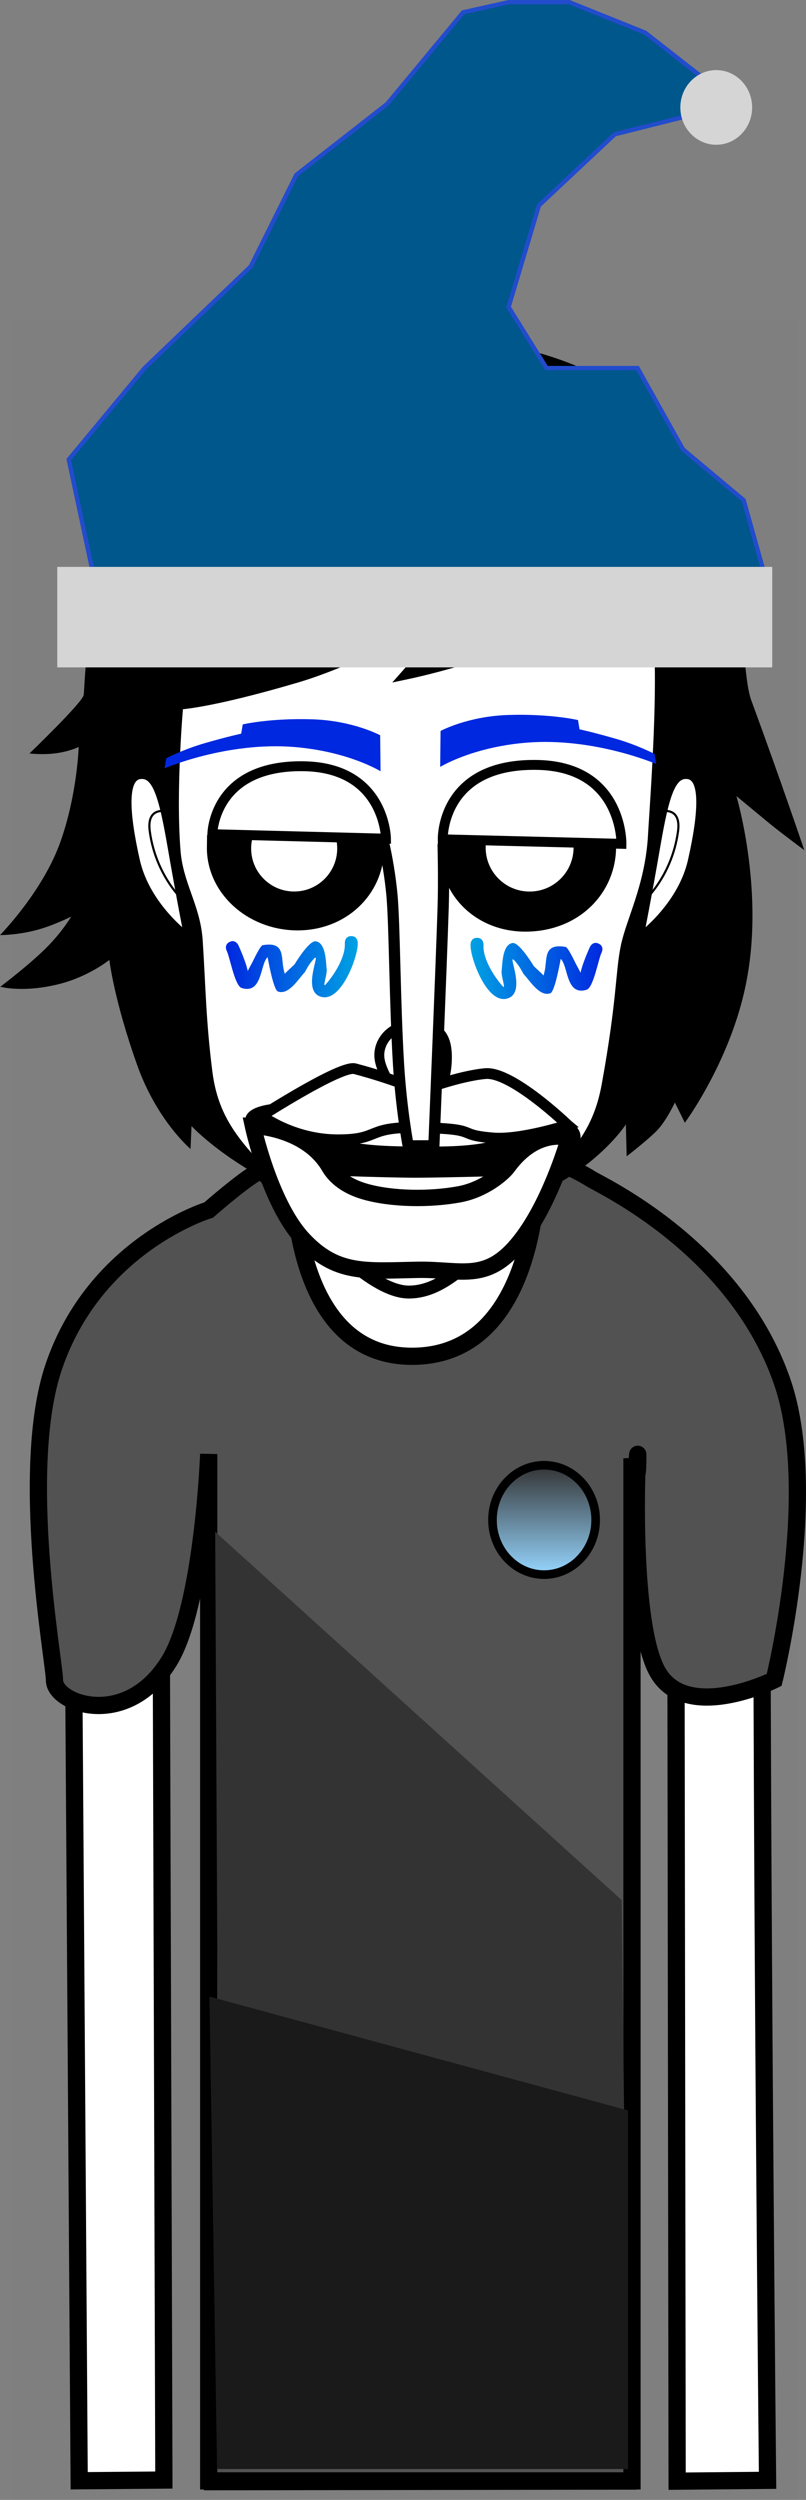 <svg version="1.1" xmlns="http://www.w3.org/2000/svg" xmlns:xlink="http://www.w3.org/1999/xlink" width="93.567" height="290.196" viewBox="0,0,93.567,290.196"><rect x="0" y="0" width="93.567" height="290.196" fill="#808080" stroke="none"/><defs><linearGradient x1="218.579" y1="128.636" x2="233.883" y2="128.636" gradientUnits="userSpaceOnUse" id="color-1"><stop offset="0" stop-color="#0028e0"/><stop offset="1" stop-color="#00a1e3"/></linearGradient><linearGradient x1="246.979" y1="128.836" x2="262.283" y2="128.836" gradientUnits="userSpaceOnUse" id="color-2"><stop offset="0" stop-color="#00a1e3"/><stop offset="1" stop-color="#0028e0"/></linearGradient><linearGradient x1="255.513" y1="186.507" x2="255.513" y2="199.203" gradientUnits="userSpaceOnUse" id="color-3"><stop offset="0" stop-color="#333333"/><stop offset="1" stop-color="#96d6ff"/></linearGradient></defs><g transform="translate(-192.353,-16.417)"><g data-paper-data="{&quot;isPaintingLayer&quot;:true}" fill-rule="nonzero" stroke-linejoin="miter" stroke-miterlimit="10" stroke-dasharray="" stroke-dashoffset="0" style="mix-blend-mode: normal"><path d="M193.742,306.613v-253.225h91.182v253.225z" fill-opacity="0.01" fill="#000000" stroke="none" stroke-width="0" stroke-linecap="butt"/><path d="M201.545,304.392c0,0 -0.635,-94.384 -0.793,-118.012c-0.055,-8.153 8.187,-36.761 40.202,-36.921c31.602,-0.158 39.857,29.487 39.849,36.897c-0.077,46.243 0.654,117.986 0.654,117.986l-10.497,0.096l-0.159,-114.843c0,0 0.075,-3.099 -2.816,-3.154c-3.434,-0.065 -2.945,3.116 -2.945,3.116l0.205,114.87l-48.214,0.072l-0.305,-115.233c0,0 0.279,-2.919 -2.886,-2.934c-3.111,-0.015 -2.816,2.909 -2.816,2.909l0.353,115.067z" fill="#ffffff" stroke="#000000" stroke-width="2" stroke-linecap="butt"/><path d="M256.142,200.334c-0.571,0 -1.034,-0.463 -1.034,-1.034c0,-0.571 0.463,-1.034 1.034,-1.034c0.571,0 1.034,0.463 1.034,1.034c0,0.571 -0.463,1.034 -1.034,1.034z" fill="#000000" stroke="none" stroke-width="1.5" stroke-linecap="butt"/><path d="M250.883,204.569c-4.463,-0.314 -6.552,-1.794 -6.17,-2.58c0.118,-0.242 2.846,1.064 6.97,1.305c6.409,0.375 8.51,-0.632 8.51,-0.632v1.346c0,0 -2.413,1.047 -9.311,0.561z" fill="#000000" stroke="#000000" stroke-width="0" stroke-linecap="butt"/><path d="M223.07,199.3c0,-0.571 0.463,-1.034 1.034,-1.034c0.571,0 1.034,0.463 1.034,1.034c0,0.571 -0.463,1.034 -1.034,1.034c-0.571,0 -1.034,-0.463 -1.034,-1.034z" fill="#000000" stroke="none" stroke-width="1.5" stroke-linecap="butt"/><path d="M229.364,204.569c-6.897,0.486 -9.311,-0.561 -9.311,-0.561v-1.346c0,0 2.101,1.007 8.51,0.632c4.124,-0.241 6.853,-1.547 6.97,-1.305c0.383,0.786 -1.706,2.266 -6.17,2.58z" fill="#000000" stroke="#000000" stroke-width="0" stroke-linecap="butt"/><path d="M240.644,261.121c-0.819,0 -1.483,-0.664 -1.483,-1.483c0,-0.819 0.664,-1.483 1.483,-1.483c0.819,0 1.483,0.664 1.483,1.483c0,0.819 -0.664,1.483 -1.483,1.483z" data-paper-data="{&quot;index&quot;:null}" fill="#000000" stroke="none" stroke-width="1.5" stroke-linecap="butt"/><path d="M216.581,304.406v-119.201c0,0 -0.659,17.631 -4.585,24.036c-4.914,8.02 -13.318,4.961 -13.318,2.232c0,-2.057 -4.149,-24.419 -0.085,-36.399c4.822,-14.212 17.987,-18.196 17.987,-18.196c0,0 2.673,-2.353 4.656,-3.748c1.983,-1.395 5.172,-2.804 5.172,-2.804c0,0 -1.319,23.602 13.842,23.532c15.435,-0.072 14.549,-23.532 14.549,-23.532c0,0 3.913,1.52 6.166,2.947c1.229,0.778 16.772,7.958 22.166,23.46c4.496,12.92 -0.906,34.69 -0.906,34.69c0,0 -10.432,5.194 -13.679,-1.196c-3.232,-6.36 -2.15,-27.181 -2.15,-24.803c0,4.842 -0.678,0.286 -0.678,0.286v118.697z" fill="#525252" stroke="#000000" stroke-width="2" stroke-linecap="butt"/><path d="M195.775,103.88c0,0 6.163,-5.922 6.292,-6.788c0.337,-2.271 -0.168,-40.173 35.968,-41.574c44.636,-0.914 39.015,35.349 41.531,42.19c3.45,9.381 6.157,17.4 6.157,17.4c0,0 -2.767,-2.054 -4.08,-3.134c-1.224,-1.008 -3.801,-3.146 -3.801,-3.146c0,0 3.091,10.348 1.311,20.695c-1.562,9.481 -7.298,17.225 -7.298,17.225l-1.155,-2.347c0,0 -1.023,2.198 -2.16,3.333c-1.137,1.135 -3.439,2.913 -3.439,2.913l-0.092,-3.704c0,0 -7.06,11.018 -24.351,10.872c-16.306,-0.255 -26.072,-10.675 -26.072,-10.675l-0.116,2.655c0,0 -3.895,-3.293 -6.181,-9.708c-2.725,-7.646 -3.239,-12.243 -3.239,-12.243c0,0 -2.339,1.899 -5.717,2.774c-4.233,1.097 -6.947,0.345 -6.947,0.345c0,0 3.608,-2.717 5.584,-4.77c1.76,-1.828 2.647,-3.377 2.647,-3.377c0,0 -2.108,1.085 -4.233,1.618c-2.217,0.556 -4.03,0.531 -4.03,0.531c0,0 4.975,-5.037 7.031,-10.874c1.941,-5.511 2.1,-10.957 2.1,-10.957c0,0 -1.362,0.662 -3.33,0.795c-1.248,0.085 -2.378,-0.049 -2.378,-0.049z" fill="#000000" stroke="none" stroke-width="1.5" stroke-linecap="butt"/><path d="M212.561,115.202c-0.577,-7.293 0.335,-17.154 0.335,-17.154c0,0 3.411,-0.041 13.914,-3.144c8.07,-2.384 20.547,-9.487 20.547,-9.487c0,0 -2.16,3.005 -3.408,4.46c-1.327,1.547 -3.993,4.563 -3.993,4.563c0,0 7.838,-1.668 14.675,-4.729c8.568,-3.536 10.593,-6.053 12.95,-4.593c2.783,1.724 1.03,23.183 0.718,28.741c-0.422,5.669 -2.533,9.5 -3.15,12.521c-0.617,3.021 -0.41,6.137 -2.206,16.04c-1.121,6.18 -4.162,8.925 -10.019,14.661c-5.858,5.736 -9.054,9.253 -13.014,9.322c-3.811,0.066 -8.936,-5.1 -13.935,-10.382c-5.324,-5.625 -8.875,-8.477 -9.716,-15.14c-0.757,-6 -0.777,-9.909 -1.123,-15.248c-0.253,-3.903 -2.261,-6.445 -2.576,-10.428z" fill="#ffffff" stroke="#000000" stroke-width="1.5" stroke-linecap="butt"/><path d="M259.631,101.081c0,0 1.524,0.318 4.256,1.11c2.495,0.724 4.449,1.744 4.449,1.744l0.195,1.17c0,0 -7.25,-3.13 -15.116,-2.471c-6.29,0.527 -9.963,2.812 -9.963,2.812l0.046,-4.177c0,0 3.127,-1.704 7.864,-1.856c4.904,-0.157 8.091,0.591 8.091,0.591z" data-paper-data="{&quot;index&quot;:null}" fill="#0028e0" stroke="none" stroke-width="1.5" stroke-linecap="butt"/><path d="M240.193,144.629c-1.034,0 -3.538,-3.26 -3.787,-5.364c-0.222,-1.882 1.315,-3.828 3.787,-3.828c2.472,0 4.202,0.491 4.03,4.189c-0.146,3.138 -1.558,5.003 -4.03,5.003z" fill="#ffffff" stroke="#000000" stroke-width="1.15" stroke-linecap="butt"/><path d="M214.261,125.325c0,0 -4.932,-3.517 -6.164,-8.975c-1.296,-5.743 -1.461,-9.733 0.48,-9.992c1.941,-0.259 2.703,2.377 3.733,8.356c1.029,5.979 1.951,10.611 1.951,10.611z" data-paper-data="{&quot;index&quot;:null}" fill="#ffffff" stroke="#000000" stroke-width="1" stroke-linecap="butt"/><path d="M214.058,121.377c0,0 -3.564,-2.923 -4.318,-8.451c-0.421,-3.083 2.157,-2.28 2.157,-2.28" fill="none" stroke="#000000" stroke-width="0.25" stroke-linecap="round"/><path d="M217.072,114.721c0.071,-4.892 4.838,-8.936 10.211,-8.858c5.373,0.078 9.027,4.248 8.956,9.14c-0.071,4.892 -4.124,8.794 -9.497,8.716c-5.373,-0.078 -9.742,-4.107 -9.671,-8.999z" fill="#000000" stroke="#000000" stroke-width="1.4" stroke-linecap="butt"/><path d="M221.509,114.839c0.04,-2.758 2.309,-4.962 5.067,-4.922c2.758,0.04 4.962,2.309 4.922,5.067c-0.04,2.758 -2.309,4.962 -5.067,4.922c-2.758,-0.04 -4.962,-2.309 -4.922,-5.067z" fill="#ffffff" stroke="none" stroke-width="1.5" stroke-linecap="butt"/><path d="M244.128,114.722c0.204,-4.888 4.453,-8.858 9.77,-8.858c5.318,0 9.275,3.966 9.275,8.858c0,4.892 -3.886,9.071 -9.7,9.142c-5.53,0.067 -9.558,-4.037 -9.345,-9.142z" fill="#000000" stroke="#000000" stroke-width="1.4" stroke-linecap="butt"/><path d="M248.731,114.808c0,-2.818 2.285,-5.103 5.103,-5.103c2.818,0 5.103,2.285 5.103,5.103c0,2.818 -2.285,5.103 -5.103,5.103c-2.818,0 -5.103,-2.285 -5.103,-5.103z" fill="#ffffff" stroke="none" stroke-width="1.5" stroke-linecap="butt"/><path d="M217.003,113.251c0,0 0.064,-8.057 10.601,-7.887c9.471,0.148 9.556,8.408 9.556,8.408z" fill="#ffffff" stroke="#000000" stroke-width="1.15" stroke-linecap="butt"/><path d="M243.75,113.849c0,0 -0.247,-8.969 11.198,-8.632c9.714,0.316 9.547,9.153 9.547,9.153z" fill="#ffffff" stroke="#000000" stroke-width="1.15" stroke-linecap="butt"/><path d="M268.494,114.714c1.029,-5.979 1.791,-8.615 3.733,-8.356c1.941,0.259 1.776,4.249 0.48,9.992c-1.232,5.458 -6.164,8.975 -6.164,8.975c0,0 0.922,-4.633 1.951,-10.611z" data-paper-data="{&quot;index&quot;:null}" fill="#ffffff" stroke="#000000" stroke-width="1" stroke-linecap="butt"/><path d="M268.906,110.647c0,0 2.578,-0.803 2.157,2.28c-0.754,5.527 -4.318,8.451 -4.318,8.451" data-paper-data="{&quot;index&quot;:null}" fill="none" stroke="#000000" stroke-width="0.25" stroke-linecap="round"/><path d="M233.133,125.083c0.75,0 0.75,0.75 0.75,0.75v0.2c-0.032,1.547 -1.888,6.625 -4.16,6.12c-2.799,-0.622 0.655,-6.602 -1.399,-3.859c-0.233,0.311 -0.4,0.667 -0.6,1c-0.67,0.675 -1.837,2.684 -3.105,2.22c-0.554,-0.203 -1.194,-3.993 -1.2,-3.988c-0.896,0.83 -0.578,4.315 -3,3.588c-0.823,-0.247 -1.37,-3.582 -1.757,-4.346c0,0 -0.335,-0.671 0.335,-1.006c0.671,-0.335 1.006,0.335 1.006,0.335c0.158,0.32 0.929,2.071 1.107,3.035c0.183,-0.365 0.431,-0.794 0.552,-1.035c0.174,-0.349 0.911,-1.91 1.184,-1.958c2.575,-0.45 2.13,1.295 2.422,2.746c0.031,0.152 0.092,0.365 0.138,0.574c0.351,-0.38 0.871,-0.826 1.136,-1.089c0.309,-0.515 1.747,-2.784 2.459,-2.685c1.205,0.167 1.178,2.437 1.277,3.255c0.071,0.588 -0.533,2.21 -0.135,1.772c1.012,-1.114 2.288,-3.175 2.24,-4.68v-0.2c0,0 0,-0.75 0.75,-0.75z" fill="url(#color-1)" stroke="none" stroke-width="0.5" stroke-linecap="butt"/><path d="M248.479,126.033v0.2c-0.048,1.505 1.228,3.566 2.24,4.68c0.398,0.438 -0.206,-1.184 -0.135,-1.772c0.099,-0.818 0.072,-3.088 1.277,-3.255c0.712,-0.099 2.149,2.17 2.459,2.685c0.265,0.263 0.785,0.709 1.136,1.089c0.045,-0.209 0.107,-0.422 0.138,-0.574c0.293,-1.451 -0.153,-3.196 2.422,-2.746c0.273,0.048 1.009,1.609 1.184,1.958c0.121,0.241 0.369,0.67 0.552,1.035c0.178,-0.964 0.949,-2.715 1.107,-3.035c0,0 0.335,-0.671 1.006,-0.335c0.671,0.335 0.335,1.006 0.335,1.006c-0.387,0.764 -0.934,4.099 -1.757,4.346c-2.422,0.727 -2.104,-2.759 -3,-3.588c-0.005,-0.005 -0.646,3.785 -1.2,3.988c-1.267,0.465 -2.434,-1.545 -3.105,-2.22c-0.2,-0.333 -0.367,-0.689 -0.6,-1c-2.054,-2.743 1.4,3.237 -1.399,3.859c-2.272,0.505 -4.128,-4.573 -4.16,-6.12v-0.2c0,0 0,-0.75 0.75,-0.75c0.75,0 0.75,0.75 0.75,0.75z" data-paper-data="{&quot;index&quot;:null}" fill="url(#color-2)" stroke="none" stroke-width="0.5" stroke-linecap="butt"/><path d="M220.531,100.507c0,0 3.187,-0.748 8.091,-0.591c4.736,0.151 7.864,1.856 7.864,1.856l0.046,4.177c0,0 -3.674,-2.285 -9.963,-2.812c-7.866,-0.659 -15.116,2.471 -15.116,2.471l0.195,-1.17c0,0 1.954,-1.02 4.449,-1.744c2.732,-0.792 4.256,-1.11 4.256,-1.11z" data-paper-data="{&quot;index&quot;:null}" fill="#0028e0" stroke="none" stroke-width="1.5" stroke-linecap="butt"/><g stroke="#224ccc"><g><path d="M218.822,91l-14.967,-4.72l-3.522,-16.519l8.804,-10.619l12.326,-11.799l5.283,-10.619l10.565,-8.259l8.804,-10.619l5.283,-1.18h7.043l8.804,3.54l10.565,8.259l-14.087,3.54l-8.804,8.259l-3.522,11.799l4.402,7.079h10.565l5.283,9.439l7.043,5.899l2.641,9.439z" fill="#00578c" stroke-width="0.5" stroke-linecap="round"/><path d="M271.333,28.889c0,-2.393 1.865,-4.333 4.167,-4.333c2.301,0 4.167,1.94 4.167,4.333c0,2.393 -1.865,4.333 -4.167,4.333c-2.301,0 -4.167,-1.94 -4.167,-4.333z" fill="#d5d5d5" stroke-width="0" stroke-linecap="butt"/></g><path d="M199,93.889v-11.667h83v11.667z" fill="#d5d5d5" stroke-width="0" stroke-linecap="butt"/></g><path d="M217.884,303.024l-0.551,-108.794l47.201,42.767l0.718,66.027z" fill="#333333" stroke="#000000" stroke-width="0" stroke-linecap="butt"/><path d="M217.552,303.024l-0.884,-54.839l48.584,13.213v41.626z" fill="#1a1a1a" stroke="none" stroke-width="0" stroke-linecap="butt"/><path d="M261.502,192.855c0,3.506 -2.681,6.348 -5.989,6.348c-3.307,0 -5.989,-2.842 -5.989,-6.348c0,-3.506 2.681,-6.348 5.989,-6.348c3.307,0 5.989,2.842 5.989,6.348z" fill="url(#color-3)" stroke="#000000" stroke-width="1" stroke-linecap="butt"/><g stroke-linecap="butt"><path d="M259.752,148.458c-0.084,3.612 -11.603,12.473 -19.814,12.313c-8.211,-0.16 -19.226,-10.637 -19.142,-14.249c0.084,-3.612 12.341,-1.534 20.552,-1.373c8.211,0.16 18.488,-0.303 18.404,3.309z" fill="#000000" stroke="none" stroke-width="0"/><path d="M251.384,145.997c0,0 3.743,3.858 -10.475,3.491c-15.417,0.24 -13.239,-4.683 -13.239,-4.683z" fill="#ffffff" stroke="none" stroke-width="0"/><path d="M253.93,152.848c0,0 -1.801,6.968 -14.013,6.601c-10.737,-0.322 -13.066,-6.693 -13.066,-6.693c0,0 10.077,0.369 13.683,0.375c3.217,0.006 13.396,-0.283 13.396,-0.283z" fill="#ffffff" stroke="none" stroke-width="0"/><path d="M258.258,147.017c0,0 -5.421,1.762 -8.668,1.497c-4.596,-0.374 -1.139,-1.05 -8.549,-1.204c-6.378,-0.132 -4.374,1.432 -9.522,1.417c-5.148,-0.015 -8.795,-2.781 -8.795,-2.781c0,0 9.188,-5.9 10.822,-5.469c4.733,1.248 7.355,2.515 7.626,2.533c0,0 4.383,-1.68 7.527,-1.966c3.074,-0.279 9.558,5.972 9.558,5.972z" fill="#ffffff" stroke="#000000" stroke-width="1.25"/><path d="M251.318,151.836c3.346,-4.57 7.091,-3.332 7.091,-3.332c0,0 -1.918,6.871 -5.247,11.43c-4.081,5.589 -7.018,3.786 -12.345,3.888c-6.052,0.116 -9.451,0.586 -13.317,-3.598c-3.866,-4.184 -5.789,-13.109 -5.789,-13.109c0,0 6.183,0.149 8.875,4.756c0.702,1.202 2.03,2.251 4.067,2.848c3.181,0.932 7.679,0.964 11.06,0.329c2.754,-0.517 4.957,-2.326 5.605,-3.211z" fill="#ffffff" stroke="#000000" stroke-width="1.9"/></g><path d="M243.795,114.535c0,0 0.103,3.97 0.006,7.127c-0.192,6.251 -1.081,27.761 -1.081,27.761l-2.982,0.009c0,0 -0.803,-4.173 -1.123,-9.5c-0.434,-7.211 -0.45,-16.293 -0.763,-19.632c-0.298,-3.165 -0.896,-5.715 -0.896,-5.715" fill="#ffffff" stroke="#000000" stroke-width="1.3" stroke-linecap="round"/></g></g></svg>